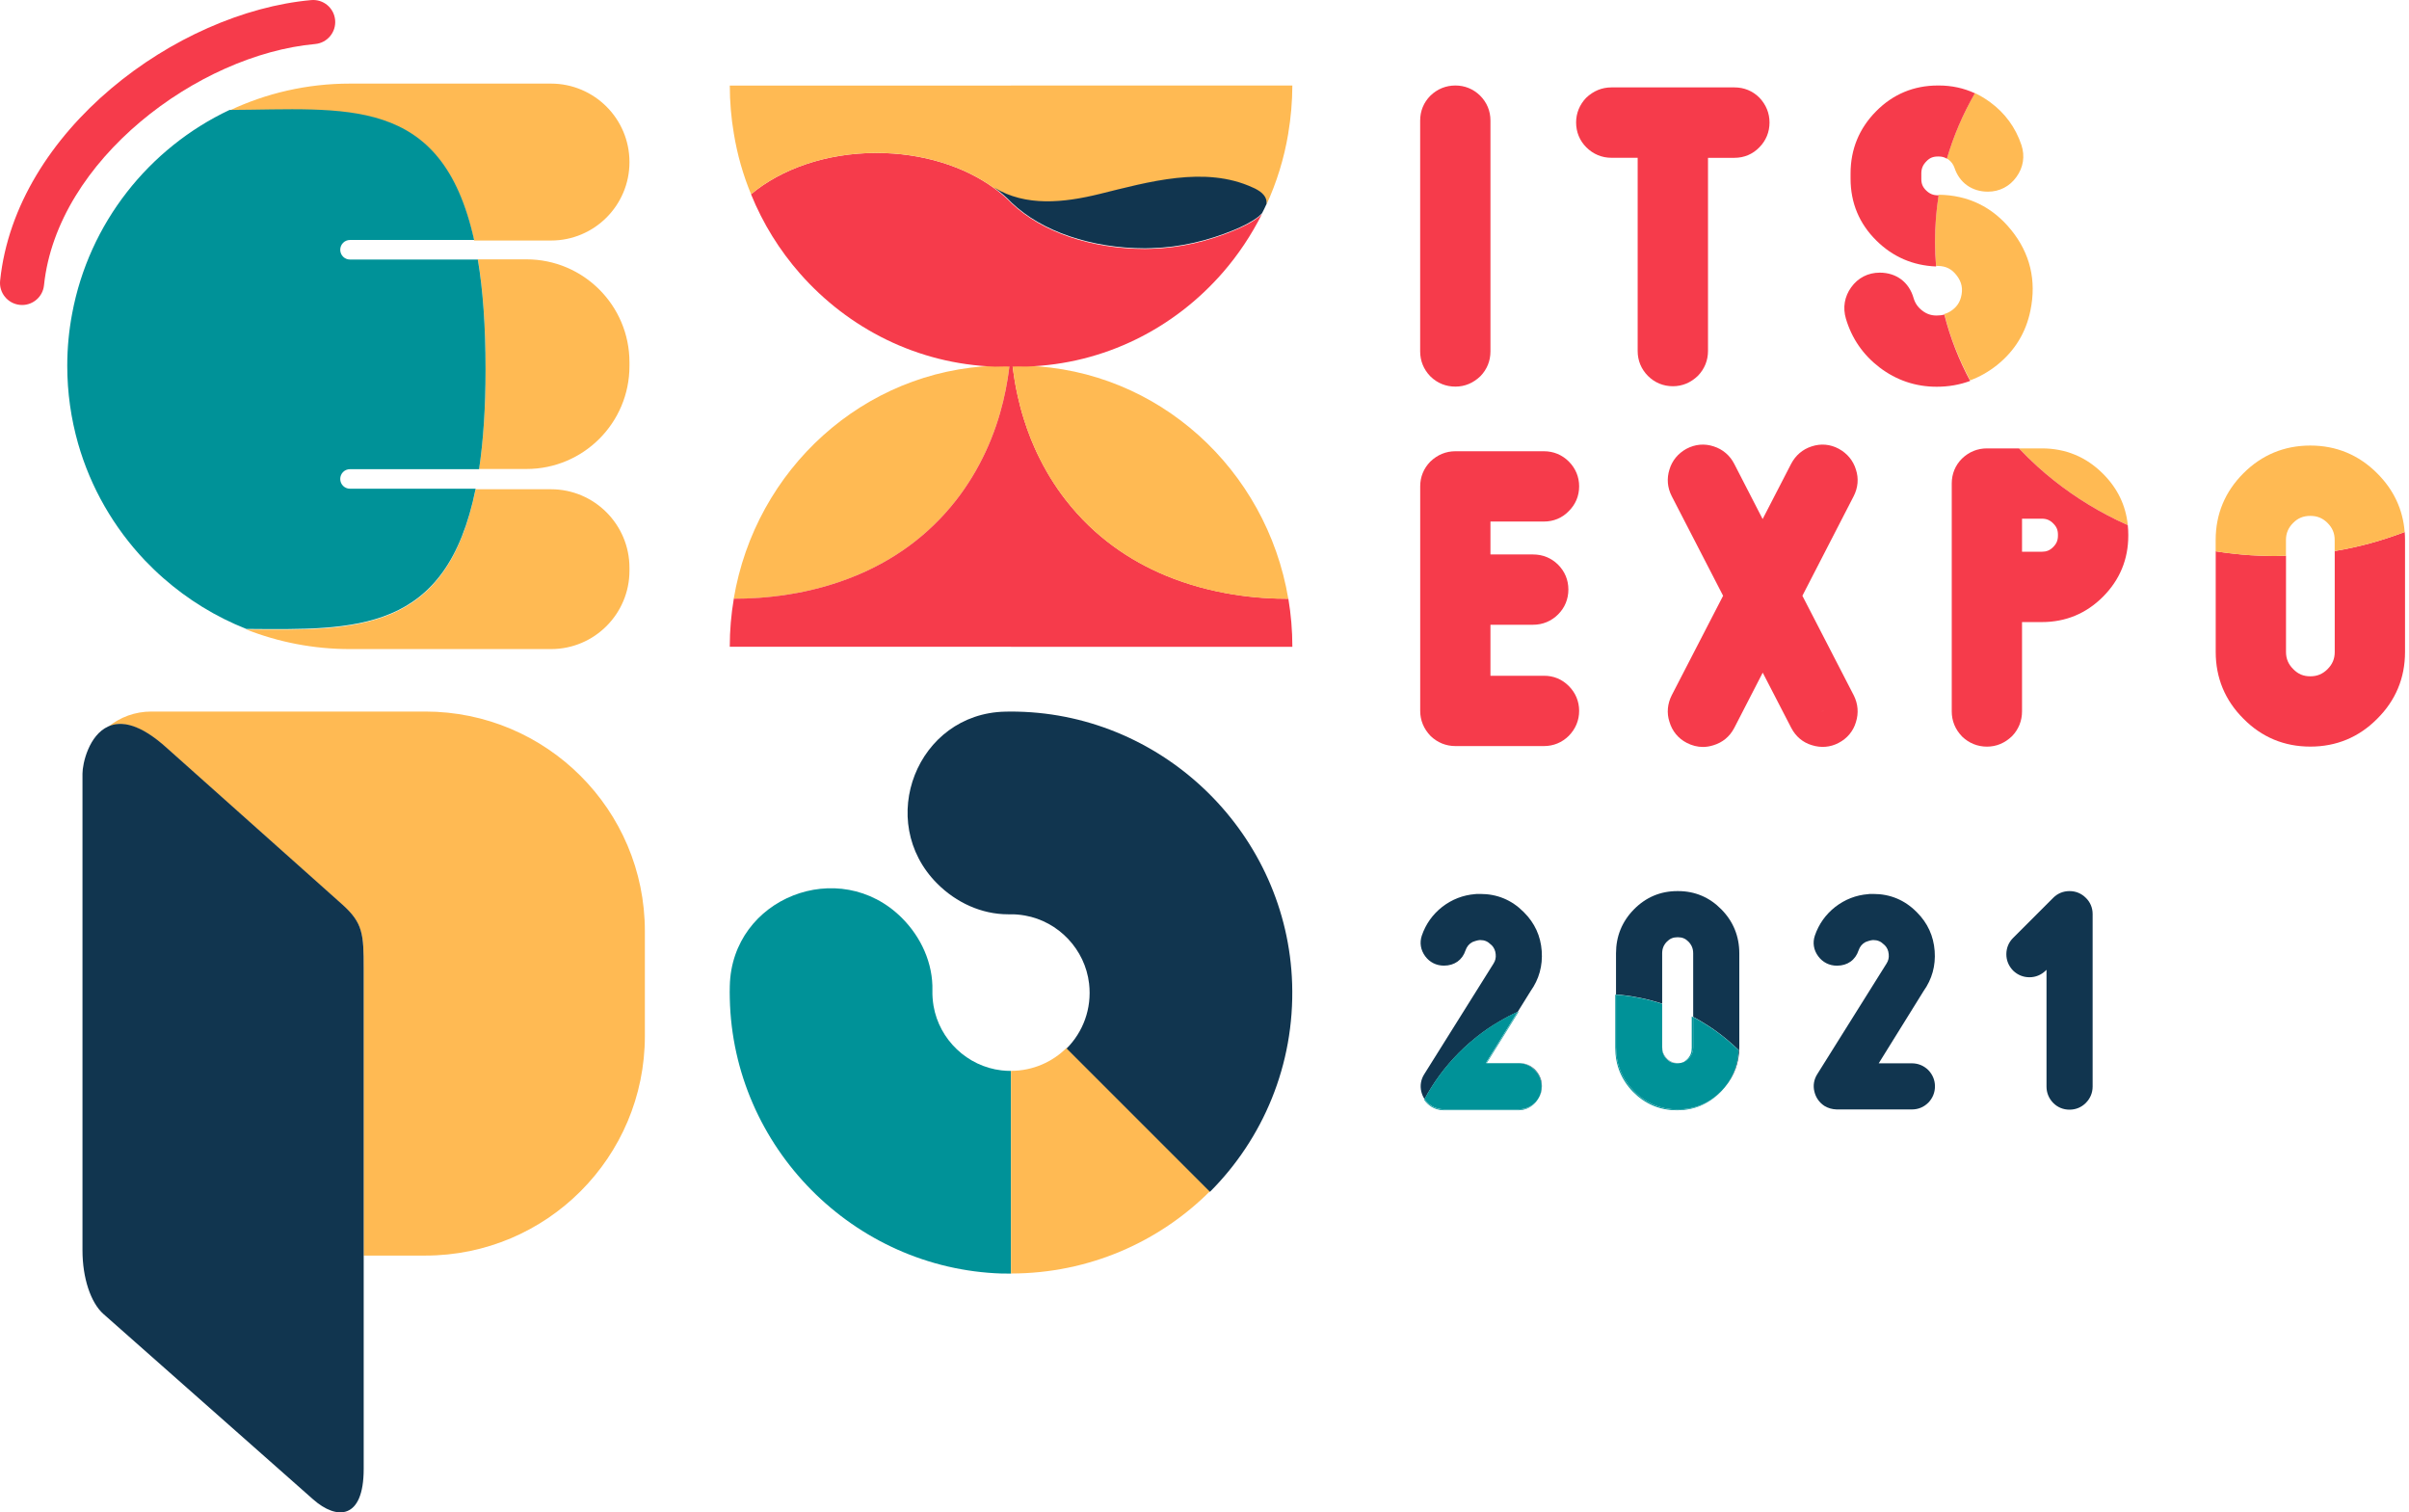 <svg width="317" height="199" viewBox="0 0 317 199" fill="none" xmlns="http://www.w3.org/2000/svg">
<path d="M84.858 122.518V136.315C84.858 152.278 71.921 165.209 55.965 165.209H47.858V127.476C47.858 122.962 47.77 121.519 45.093 119.098L21.941 98.444C18.443 95.285 15.967 94.858 14.251 95.624C15.8 94.369 17.771 93.625 19.926 93.625H55.959C71.921 93.631 84.858 106.567 84.858 122.518Z" fill="#FFBA53"/>
<path d="M2.909 40.132C2.809 40.132 2.709 40.126 2.603 40.115C1.01 39.949 -0.151 38.522 0.016 36.928C2.07 17.168 23.235 1.617 40.946 0.012C42.556 -0.132 43.956 1.045 44.1 2.638C44.244 4.237 43.067 5.647 41.474 5.792C26.039 7.191 7.506 21.06 5.79 37.533C5.64 39.021 4.38 40.132 2.909 40.132Z" fill="#F63B4B"/>
<path d="M82.832 21.327C82.832 27.029 78.207 31.648 72.51 31.648H62.383C58.13 12.388 45.36 14.498 30.203 14.542C35.011 12.266 40.391 11 46.054 11H72.505C75.353 11 77.935 12.16 79.806 14.026C81.677 15.891 82.832 18.479 82.832 21.327Z" fill="#FFBA53"/>
<path d="M82.831 47.667V48.161C82.831 55.645 76.768 61.708 69.29 61.708H63.038C63.593 58.01 63.893 53.674 63.893 48.572C63.893 42.858 63.543 38.095 62.877 34.125H69.29C76.768 34.131 82.831 40.194 82.831 47.667Z" fill="#FFBA53"/>
<path d="M82.831 74.713V75.085C82.831 80.787 78.206 85.406 72.509 85.406H46.053C41.234 85.406 36.631 84.49 32.406 82.825C46.831 82.941 58.745 83.43 62.582 64.375H72.504C78.206 64.381 82.831 69.011 82.831 74.713Z" fill="#FFBA53"/>
<path d="M47.858 127.43V193.284C47.858 199.974 44.322 200.04 41.202 197.287L13.618 172.902C11.931 171.414 10.854 168.138 10.854 164.523V101.795C10.854 100.435 11.714 96.715 14.246 95.588C14.246 95.583 14.246 95.583 14.251 95.583C15.967 94.811 18.443 95.238 21.941 98.403L45.093 119.057C47.764 121.472 47.858 122.916 47.858 127.43Z" fill="#11354F"/>
<path d="M316.477 71.049V85.785C316.477 89.216 315.239 92.175 312.802 94.59C310.403 97.006 307.444 98.238 304.018 98.238C300.587 98.238 297.633 97.011 295.224 94.579C292.797 92.164 291.565 89.205 291.565 85.785V72.537C292.359 72.665 293.169 72.776 293.98 72.859C295.429 73.026 296.906 73.12 298.399 73.142C298.699 73.159 298.988 73.159 299.288 73.159C299.799 73.159 300.309 73.154 300.815 73.126V85.785C300.815 86.679 301.12 87.395 301.764 88.039C302.414 88.705 303.108 88.988 304.024 88.988C304.918 88.988 305.634 88.689 306.278 88.05C306.928 87.4 307.227 86.684 307.227 85.79V72.504C308.044 72.376 308.849 72.215 309.648 72.038C311.147 71.71 312.618 71.31 314.056 70.838C314.856 70.577 315.65 70.294 316.438 70C316.461 70.339 316.477 70.689 316.477 71.049Z" fill="#F63B4B"/>
<path d="M316.432 70.001C315.644 70.301 314.85 70.584 314.05 70.84C312.612 71.312 311.141 71.711 309.642 72.039C308.842 72.217 308.037 72.378 307.221 72.505V71.056C307.221 70.162 306.921 69.446 306.272 68.802C305.639 68.175 304.923 67.88 304.018 67.88C303.102 67.88 302.385 68.169 301.758 68.802C301.114 69.446 300.809 70.162 300.809 71.056V73.133C300.303 73.155 299.792 73.166 299.282 73.166C298.982 73.166 298.693 73.166 298.393 73.149C296.894 73.127 295.423 73.033 293.974 72.866C293.163 72.783 292.353 72.677 291.559 72.544V71.056C291.559 67.653 292.786 64.694 295.217 62.267C297.633 59.852 300.592 58.625 304.012 58.625C307.432 58.625 310.386 59.852 312.801 62.267C314.989 64.444 316.199 67.037 316.432 70.001Z" fill="#FFBA53"/>
<path d="M279.993 69.094C279.071 68.689 278.166 68.255 277.289 67.789C273.952 66.035 270.882 63.886 268.15 61.421C267.29 60.643 266.463 59.838 265.674 59H268.689C271.82 59 274.524 60.121 276.728 62.331C278.638 64.236 279.738 66.501 279.993 69.094Z" fill="#FFBA53"/>
<path d="M279.993 69.099V69.094C279.071 68.689 278.166 68.255 277.289 67.789C273.952 66.035 270.882 63.886 268.15 61.421C267.29 60.643 266.463 59.838 265.674 59H261.466C260.222 59 259.1 59.45 258.173 60.344C257.296 61.221 256.83 62.353 256.83 63.614V93.606C256.83 94.845 257.279 95.972 258.206 96.927C259.1 97.782 260.222 98.243 261.466 98.243C262.693 98.243 263.809 97.782 264.764 96.866C265.624 95.972 266.079 94.845 266.079 93.606V81.853H268.689C271.82 81.853 274.524 80.731 276.728 78.521C278.938 76.306 280.06 73.602 280.06 70.482V70.338C280.06 69.915 280.037 69.505 279.993 69.099ZM270.804 70.482C270.804 71.093 270.621 71.542 270.171 71.986C269.744 72.414 269.3 72.597 268.689 72.597H266.079V68.25H268.689C269.3 68.25 269.744 68.433 270.188 68.877C270.621 69.305 270.804 69.738 270.804 70.338V70.482Z" fill="#F63B4B"/>
<path d="M237.176 78.391L243.916 65.305C244.499 64.183 244.604 62.95 244.227 61.807C243.866 60.607 243.089 59.663 241.95 59.042C240.834 58.448 239.607 58.337 238.397 58.736C237.203 59.119 236.276 59.919 235.693 61.035L231.945 68.297L228.209 61.035C227.637 59.919 226.699 59.119 225.505 58.736C224.3 58.337 223.068 58.448 221.929 59.047C220.813 59.658 220.036 60.607 219.692 61.751C219.303 62.95 219.409 64.177 219.992 65.305L226.743 78.391L219.986 91.477C219.414 92.599 219.309 93.831 219.675 94.953C220.036 96.197 220.836 97.168 221.952 97.74C222.64 98.101 223.362 98.284 224.084 98.284C224.55 98.284 225.005 98.207 225.461 98.062C226.677 97.701 227.631 96.907 228.22 95.763L231.957 88.507L235.704 95.763C236.293 96.907 237.248 97.701 238.408 98.045C239.613 98.434 240.846 98.329 241.934 97.757C243.078 97.168 243.871 96.197 244.216 95.031C244.604 93.831 244.499 92.604 243.927 91.477L237.176 78.391ZM239.968 93.515L239.624 93.693L239.968 93.509C239.968 93.515 239.968 93.515 239.968 93.515Z" fill="#F63B4B"/>
<path d="M265.336 23.293C264.448 24.531 263.115 25.22 261.588 25.22C259.479 25.22 257.846 24.043 257.191 22.083C257.036 21.633 256.786 21.283 256.392 20.989C256.325 20.945 256.264 20.895 256.192 20.861C257.08 17.835 258.324 14.948 259.878 12.25C260.572 12.572 261.244 12.977 261.888 13.449C263.848 14.887 265.231 16.786 266.002 19.085C266.485 20.556 266.247 22.044 265.336 23.293Z" fill="#FFBA53"/>
<path d="M267.184 40.855C266.601 43.747 265.124 46.168 262.787 48.039C261.688 48.916 260.505 49.583 259.25 50.049C257.779 47.3 256.624 44.375 255.847 41.315C256.23 41.215 256.574 41.038 256.902 40.793C257.49 40.349 257.857 39.816 258.046 39.111C258.329 38.029 258.162 37.135 257.49 36.257C256.846 35.408 256.091 35.019 255.053 34.992C254.959 34.992 254.864 34.986 254.77 34.986C254.681 33.903 254.631 32.804 254.631 31.694C254.631 29.634 254.792 27.602 255.103 25.625C258.967 25.664 262.182 27.218 264.641 30.25C267.14 33.326 268.001 36.901 267.184 40.855Z" fill="#FFBA53"/>
<path d="M259.251 50.122C257.874 50.633 256.403 50.888 254.854 50.888C252.066 50.888 249.54 50.033 247.319 48.34C245.165 46.691 243.677 44.536 242.905 41.938C242.472 40.489 242.717 39.023 243.594 37.807C244.482 36.563 245.815 35.875 247.353 35.875C249.546 35.875 251.211 37.13 251.805 39.212C252.005 39.889 252.361 40.417 252.944 40.866C253.516 41.31 254.11 41.516 254.837 41.516C255.209 41.516 255.548 41.477 255.853 41.388C256.625 44.447 257.78 47.373 259.251 50.122Z" fill="#F63B4B"/>
<path d="M259.878 12.272C258.318 14.976 257.074 17.863 256.192 20.883C255.864 20.683 255.525 20.594 255.137 20.594H254.998C254.37 20.594 253.926 20.777 253.499 21.222C253.027 21.694 252.827 22.182 252.827 22.826V23.559C252.827 24.175 253.016 24.631 253.46 25.058C253.921 25.508 254.398 25.702 255.042 25.702H255.103C254.792 27.679 254.631 29.711 254.631 31.771C254.631 32.876 254.676 33.975 254.77 35.063C251.722 34.941 249.074 33.797 246.919 31.66C244.66 29.439 243.516 26.691 243.516 23.498V22.826C243.516 19.639 244.649 16.885 246.886 14.631C249.107 12.388 251.844 11.25 255.003 11.25H255.142C256.824 11.25 258.412 11.594 259.878 12.272Z" fill="#F63B4B"/>
<path d="M232.851 16.119C232.851 17.38 232.384 18.507 231.507 19.39C230.652 20.278 229.514 20.767 228.237 20.767H224.756V46.184C224.756 47.428 224.295 48.549 223.434 49.443C222.479 50.365 221.363 50.82 220.136 50.82C218.876 50.82 217.754 50.354 216.866 49.477C215.972 48.583 215.5 47.444 215.5 46.184V20.761H212.041C210.781 20.761 209.637 20.278 208.743 19.384C207.866 18.507 207.4 17.374 207.4 16.114C207.4 14.892 207.86 13.771 208.715 12.877C209.67 11.961 210.798 11.5 212.047 11.5H228.242C229.503 11.5 230.635 11.966 231.513 12.844C232.401 13.776 232.851 14.898 232.851 16.119Z" fill="#F63B4B"/>
<path d="M206.433 90.261C207.327 91.155 207.799 92.282 207.799 93.532C207.799 94.787 207.327 95.919 206.433 96.824C205.545 97.701 204.423 98.168 203.163 98.168H191.52C190.276 98.168 189.155 97.707 188.261 96.852C187.339 95.897 186.884 94.77 186.884 93.532V63.989C186.884 62.762 187.334 61.646 188.2 60.752C189.155 59.83 190.276 59.375 191.52 59.375H203.163C204.423 59.375 205.545 59.841 206.433 60.719C207.327 61.618 207.799 62.74 207.799 63.989C207.799 65.266 207.316 66.404 206.4 67.287C205.573 68.142 204.44 68.625 203.163 68.625H196.128V72.956H201.742C202.985 72.956 204.107 73.405 205.001 74.271C205.917 75.182 206.383 76.309 206.383 77.569C206.383 78.83 205.917 79.957 205.034 80.84C204.14 81.734 203.002 82.205 201.742 82.205H196.128V88.918H203.163C204.423 88.907 205.545 89.373 206.433 90.261Z" fill="#F63B4B"/>
<path d="M196.129 15.864V46.234C196.129 47.478 195.679 48.599 194.813 49.493C193.858 50.415 192.742 50.87 191.515 50.87C190.271 50.87 189.149 50.42 188.256 49.554L188.195 49.493C187.334 48.599 186.879 47.478 186.879 46.234V15.864C186.879 14.604 187.345 13.476 188.222 12.594C189.144 11.7 190.271 11.25 191.515 11.25C192.742 11.25 193.858 11.7 194.752 12.566C195.662 13.471 196.129 14.604 196.129 15.864Z" fill="#F63B4B"/>
<path d="M133.039 140.91V167.577C132.64 167.577 132.24 167.577 131.84 167.572C112.308 166.955 96.462 150.937 96.034 131.4C96.018 130.844 96.018 130.284 96.034 129.728C96.295 118.119 110.476 112.578 118.682 120.784C121.219 123.321 122.785 126.758 122.696 130.345C122.679 131 122.735 131.672 122.846 132.36C123.612 136.813 127.287 140.311 131.774 140.838C132.207 140.888 132.629 140.91 133.039 140.91Z" fill="#009298"/>
<path d="M159.218 156.741C152.522 163.437 143.256 167.562 133.04 167.568V140.901C135.894 140.901 138.487 139.746 140.358 137.875L159.218 156.741Z" fill="#FFBA53"/>
<path d="M159.218 156.821L140.357 137.96C142.495 135.817 143.7 132.747 143.311 129.41C142.789 124.935 139.308 121.248 134.872 120.465C134.183 120.343 133.511 120.288 132.856 120.304H132.656C129.153 120.304 125.822 118.755 123.34 116.274C115.123 108.062 120.675 93.871 132.29 93.638C132.823 93.621 133.362 93.621 133.9 93.638C153.416 94.082 169.417 109.927 170.033 129.438C170.372 140.137 166.175 149.858 159.218 156.821Z" fill="#11354F"/>
<path d="M133.162 48.13C133.056 48.13 132.939 48.13 132.834 48.125C132.834 48.13 132.834 48.13 132.834 48.142C132.951 48.136 133.056 48.13 133.162 48.13Z" fill="#FFCC60"/>
<path d="M132.834 48.136C132.768 48.702 132.69 49.302 132.584 49.929C131.996 53.611 130.691 58.246 127.887 62.822C127.277 63.815 126.605 64.809 125.839 65.792C122.019 70.694 117.355 73.787 112.719 75.714C106.589 78.279 100.51 78.789 96.568 78.784H96.551C99.405 61.75 113.624 48.714 130.919 48.125C131.324 48.142 131.729 48.147 132.14 48.147C132.368 48.142 132.607 48.142 132.834 48.136Z" fill="#FFBA53"/>
<path d="M132.834 48.134C132.834 48.14 132.834 48.14 132.834 48.151C132.834 48.156 132.834 48.156 132.834 48.167C132.607 48.173 132.368 48.173 132.146 48.173C131.735 48.173 131.33 48.167 130.925 48.151C131.33 48.134 131.735 48.129 132.146 48.129C132.368 48.123 132.607 48.123 132.834 48.134Z" fill="#FFBA53"/>
<path d="M133.04 85.108V85.102H96.03C96.03 82.948 96.213 80.827 96.563 78.778H96.568C100.51 78.784 106.584 78.273 112.719 75.708C117.355 73.781 122.019 70.689 125.839 65.786C126.605 64.804 127.277 63.81 127.888 62.816C130.692 58.241 131.996 53.605 132.585 49.924C132.69 49.297 132.768 48.697 132.835 48.131C132.951 48.131 133.057 48.131 133.162 48.125H133.246C133.285 48.408 133.312 48.697 133.362 48.997V49.002C133.401 49.308 133.446 49.613 133.501 49.935C133.557 50.279 133.618 50.629 133.684 50.995C133.706 51.112 133.729 51.234 133.762 51.356C133.806 51.601 133.862 51.85 133.917 52.095C134.034 52.6 134.156 53.111 134.289 53.627C134.428 54.155 134.589 54.682 134.756 55.221C135.017 56.048 135.311 56.886 135.655 57.747C135.722 57.908 135.783 58.069 135.861 58.235C135.961 58.48 136.061 58.718 136.172 58.963C136.272 59.202 136.377 59.429 136.494 59.668C136.571 59.829 136.644 59.99 136.732 60.151C136.91 60.517 137.099 60.889 137.304 61.267C137.426 61.506 137.554 61.733 137.693 61.961C137.854 62.25 138.02 62.544 138.198 62.822C138.809 63.815 139.481 64.809 140.247 65.786C144.067 70.694 148.731 73.781 153.367 75.714C159.507 78.273 165.587 78.789 169.534 78.778C169.879 80.833 170.062 82.948 170.062 85.108H133.04Z" fill="#F63B4B"/>
<path d="M133.245 48.125C133.245 48.131 133.245 48.131 133.245 48.142H133.162C133.056 48.147 132.951 48.147 132.834 48.147C132.834 48.142 132.834 48.142 132.834 48.13C132.939 48.125 133.056 48.125 133.162 48.125H133.245Z" fill="#F63B4B"/>
<path d="M133.684 51.06C133.617 50.694 133.556 50.344 133.5 50C133.539 50.228 133.578 50.466 133.622 50.705C133.634 50.816 133.656 50.938 133.684 51.06Z" fill="#F63B4B"/>
<path d="M169.528 78.795C165.581 78.812 159.501 78.29 153.361 75.73C148.725 73.798 144.061 70.711 140.241 65.803C139.475 64.826 138.803 63.832 138.192 62.838C138.015 62.555 137.848 62.266 137.687 61.978C137.548 61.75 137.42 61.517 137.298 61.284C137.093 60.912 136.899 60.534 136.726 60.168C136.643 60.007 136.565 59.846 136.488 59.684C136.371 59.446 136.266 59.218 136.166 58.979C136.049 58.735 135.955 58.496 135.855 58.252C135.777 58.086 135.716 57.925 135.649 57.764C135.305 56.903 135.005 56.059 134.75 55.237C134.583 54.693 134.422 54.166 134.283 53.644C134.145 53.122 134.023 52.611 133.911 52.111C133.856 51.867 133.806 51.617 133.756 51.373C133.701 51.129 133.656 50.89 133.617 50.657C133.573 50.418 133.534 50.185 133.495 49.952C133.44 49.641 133.395 49.324 133.356 49.019V49.013C133.312 48.714 133.279 48.425 133.24 48.142C133.467 48.147 133.706 48.147 133.928 48.147C134.289 48.147 134.639 48.142 135 48.125H135.055C152.406 48.675 166.664 61.739 169.528 78.795Z" fill="#FFBA53"/>
<path d="M135.009 48.142C134.648 48.158 134.298 48.164 133.937 48.164C133.715 48.164 133.476 48.164 133.249 48.158C133.249 48.153 133.249 48.153 133.249 48.142C133.476 48.125 133.715 48.125 133.937 48.125C134.298 48.125 134.653 48.136 135.009 48.142Z" fill="#FFBA53"/>
<path d="M166.075 28.137C164.67 30.924 162.944 33.522 160.923 35.843C154.538 43.189 145.343 47.913 135.061 48.23H135.005C134.655 48.224 134.295 48.213 133.934 48.213C133.712 48.213 133.473 48.213 133.245 48.23H133.162C133.056 48.23 132.951 48.224 132.834 48.224C132.607 48.219 132.368 48.219 132.146 48.219C131.735 48.219 131.33 48.224 130.924 48.241C120.747 47.897 111.636 43.233 105.274 35.999C102.592 32.945 100.393 29.425 98.828 25.561C102.797 22.24 108.716 20.125 115.328 20.125C121.391 20.125 126.882 21.896 130.797 24.75C130.797 24.75 130.802 24.75 130.802 24.756C131.663 25.372 132.446 26.055 133.14 26.776C135.127 28.653 137.731 30.147 140.724 31.168C143.733 32.19 147.131 32.756 150.679 32.756C150.968 32.756 151.251 32.739 151.528 32.734C155.326 32.628 158.957 31.751 162.355 30.346C163.493 29.875 164.692 29.303 165.631 28.559C165.792 28.431 165.936 28.281 166.075 28.137Z" fill="#F63B4B"/>
<path d="M135.005 48.147C134.644 48.164 134.295 48.169 133.934 48.169C133.712 48.169 133.473 48.169 133.245 48.164H133.162C133.056 48.169 132.951 48.169 132.834 48.169C132.607 48.175 132.368 48.175 132.146 48.175C131.735 48.175 131.33 48.169 130.924 48.153C131.33 48.136 131.735 48.131 132.146 48.131C132.368 48.131 132.607 48.131 132.834 48.136C132.951 48.136 133.056 48.142 133.162 48.142H133.245C133.473 48.125 133.712 48.125 133.934 48.125C134.295 48.131 134.65 48.142 135.005 48.147Z" fill="#F63B4B"/>
<path d="M169.517 17.568H169.522C168.973 20.861 167.996 23.998 166.657 26.924C166.713 26.518 166.602 26.108 166.285 25.73C165.997 25.369 165.58 25.114 165.147 24.892C165.047 24.847 164.942 24.792 164.842 24.753C158.535 21.843 151.023 24.048 144.665 25.608C140.024 26.746 134.977 27.312 130.807 24.753C130.807 24.747 130.802 24.747 130.802 24.747C126.882 21.893 121.396 20.122 115.334 20.122C108.721 20.122 102.802 22.238 98.833 25.558C97.789 23.037 97.023 20.367 96.567 17.579C96.218 15.531 96.034 13.41 96.034 11.256H133.039V11.25H170.061C170.05 13.399 169.867 15.514 169.517 17.568Z" fill="#FFBA53"/>
<path d="M166.663 26.838C166.48 27.249 166.28 27.665 166.074 28.054C165.936 28.198 165.791 28.343 165.641 28.476C164.703 29.214 163.504 29.792 162.366 30.264C158.968 31.668 155.331 32.546 151.539 32.651C151.261 32.657 150.984 32.673 150.689 32.673C147.136 32.673 143.738 32.107 140.734 31.085C137.742 30.064 135.138 28.576 133.15 26.694C132.456 25.966 131.679 25.289 130.813 24.673C134.982 27.232 140.029 26.666 144.671 25.528C151.023 23.968 158.54 21.763 164.847 24.673C164.947 24.712 165.053 24.762 165.153 24.811C165.586 25.034 166.002 25.295 166.291 25.65C166.607 26.016 166.713 26.433 166.663 26.838Z" fill="#11354F"/>
<path d="M44.772 63.022C44.772 63.733 45.339 64.305 46.055 64.305H62.589C58.747 83.36 46.838 82.871 32.413 82.755C28.382 81.161 24.701 78.885 21.503 76.075C20.665 75.343 19.849 74.554 19.077 73.749C15.007 69.457 11.937 64.194 10.271 58.347C9.35 55.094 8.85 51.674 8.85 48.132C8.85 45.788 9.072 43.479 9.494 41.258C11.709 29.376 19.582 19.477 30.209 14.463C45.366 14.419 58.136 12.309 62.389 31.575H46.055C45.339 31.575 44.772 32.158 44.772 32.863C44.772 33.574 45.339 34.151 46.055 34.151H62.878C63.544 38.121 63.894 42.885 63.894 48.598C63.894 53.7 63.594 58.036 63.039 61.734H46.055C45.339 61.734 44.772 62.306 44.772 63.022Z" fill="#009298"/>
<path d="M201.415 130.406L199.71 133.149C198.894 133.515 198.095 133.932 197.312 134.398C196.273 134.992 195.291 135.669 194.352 136.413C194.025 136.674 193.703 136.941 193.392 137.207C191.432 138.912 189.733 140.888 188.351 143.093C188.029 143.592 187.74 144.098 187.457 144.625C187.257 144.325 187.118 143.992 187.029 143.631C186.84 142.837 186.974 142.038 187.423 141.333C196.473 126.869 196.512 126.814 196.529 126.792C196.773 126.414 196.868 126.014 196.818 125.553C196.773 125.082 196.612 124.715 196.312 124.393L196.173 124.276C195.779 123.877 195.341 123.693 194.797 123.693C194.652 123.693 194.33 123.727 193.758 123.954C193.309 124.199 193.02 124.549 192.848 125.048C192.431 126.32 191.393 127.058 190.005 127.058C189.006 127.058 188.134 126.619 187.545 125.826C186.94 125.009 186.779 124.038 187.101 123.094C187.623 121.578 188.523 120.318 189.777 119.33C191.066 118.336 192.52 117.775 194.114 117.647C194.147 117.642 194.18 117.636 194.214 117.636L194.391 117.625H194.802C197.001 117.625 198.911 118.413 200.465 119.968L200.554 120.057C201.953 121.456 202.736 123.16 202.875 125.131C203.014 127.075 202.525 128.846 201.415 130.406Z" fill="#11354F"/>
<path d="M202.402 144.583C202.702 144.1 202.858 143.545 202.858 142.951C202.858 142.135 202.552 141.391 201.958 140.774C201.37 140.186 200.62 139.881 199.782 139.881H195.59L195.595 139.875H199.871C200.698 139.875 201.436 140.18 202.014 140.758C202.597 141.363 202.896 142.101 202.896 142.906C202.896 143.517 202.73 144.089 202.402 144.583Z" fill="#11354F"/>
<path d="M220.719 139.865C220.158 139.865 219.714 139.677 219.325 139.271C218.915 138.849 218.726 138.366 218.726 137.75V137.839C218.726 138.427 218.903 138.894 219.298 139.299C219.675 139.693 220.086 139.871 220.625 139.871H220.736C220.763 139.871 220.797 139.871 220.825 139.865H220.719Z" fill="#11354F"/>
<path d="M228.875 125.439V137.76C228.875 139.786 228.231 141.563 226.959 143.056C228.108 141.652 228.719 140.014 228.78 138.154C228.314 137.704 227.836 137.271 227.337 136.855C226.865 136.46 226.382 136.077 225.888 135.722C225.765 135.633 225.643 135.544 225.521 135.461C225.049 135.133 224.561 134.811 224.072 134.523C223.661 134.267 223.234 134.029 222.806 133.801V125.439C222.806 124.834 222.612 124.351 222.195 123.913C221.812 123.513 221.374 123.324 220.824 123.324H220.719C220.163 123.324 219.719 123.513 219.325 123.924C218.92 124.346 218.725 124.834 218.725 125.439V132.063C218.253 131.908 217.765 131.763 217.276 131.636C216.799 131.502 216.31 131.397 215.822 131.297C215.699 131.269 215.577 131.247 215.455 131.23C214.978 131.13 214.495 131.053 214.006 130.992C213.556 130.93 213.107 130.886 212.651 130.853V125.439C212.651 123.196 213.445 121.248 215.005 119.66C216.577 118.061 218.498 117.25 220.719 117.25H220.824C223.034 117.25 224.955 118.061 226.521 119.66C228.081 121.248 228.875 123.196 228.875 125.439Z" fill="#11354F"/>
<path d="M251.578 139.911H247.22L253.122 130.406C254.232 128.846 254.726 127.069 254.582 125.131C254.437 123.166 253.66 121.456 252.261 120.057L252.172 119.968C250.618 118.413 248.708 117.625 246.509 117.625C246.492 117.625 246.47 117.625 246.454 117.625H246.104L245.932 117.636C245.898 117.642 245.865 117.647 245.832 117.653C244.238 117.775 242.784 118.341 241.495 119.335C240.241 120.323 239.341 121.584 238.819 123.099C238.497 124.043 238.658 125.02 239.264 125.831C239.852 126.625 240.724 127.064 241.723 127.064C243.111 127.064 244.149 126.325 244.571 125.048C244.743 124.549 245.032 124.199 245.482 123.954C246.054 123.727 246.376 123.693 246.52 123.693C247.064 123.693 247.503 123.877 247.897 124.271L248.03 124.388C248.336 124.71 248.491 125.07 248.536 125.548C248.586 126.009 248.491 126.408 248.247 126.786C248.23 126.808 248.197 126.864 239.141 141.327C238.692 142.032 238.558 142.832 238.753 143.626C238.941 144.414 239.391 145.064 240.063 145.508L240.119 145.541C240.579 145.813 241.085 145.958 241.673 145.98H251.595C252.422 145.98 253.161 145.674 253.755 145.08C254.321 144.492 254.621 143.753 254.621 142.937C254.621 142.132 254.321 141.399 253.738 140.794C253.149 140.217 252.405 139.911 251.578 139.911Z" fill="#11354F"/>
<path d="M274.469 118.133C273.892 117.555 273.148 117.25 272.326 117.25C271.504 117.25 270.76 117.555 270.183 118.133L264.897 123.418C264.32 123.996 264.015 124.74 264.015 125.562C264.015 126.367 264.314 127.105 264.914 127.721C265.503 128.288 266.241 128.587 267.057 128.587C267.862 128.587 268.595 128.288 269.2 127.705L269.3 127.605V142.967C269.3 143.784 269.6 144.528 270.183 145.127C270.76 145.705 271.504 146.01 272.326 146.01C273.148 146.01 273.892 145.705 274.469 145.127C275.058 144.539 275.369 143.789 275.369 142.967V120.27C275.369 119.443 275.052 118.694 274.469 118.133Z" fill="#11354F"/>
<path d="M228.78 138.176C228.719 140.036 228.108 141.674 226.959 143.079C226.82 143.245 226.676 143.406 226.521 143.567C224.955 145.161 223.034 145.971 220.824 145.971H220.719C218.498 145.971 216.577 145.161 215.005 143.567C213.445 141.974 212.651 140.03 212.651 137.782V130.875C213.107 130.908 213.556 130.953 214.006 131.014C214.495 131.075 214.978 131.153 215.455 131.253C215.577 131.269 215.699 131.291 215.822 131.319C216.31 131.419 216.799 131.525 217.276 131.658C217.765 131.786 218.253 131.93 218.725 132.085V137.871C218.725 138.459 218.903 138.926 219.297 139.331C219.675 139.725 220.086 139.903 220.624 139.903H220.735C220.763 139.903 220.796 139.903 220.824 139.897C220.863 139.897 220.896 139.897 220.935 139.892C221.435 139.869 221.84 139.681 222.207 139.303C222.612 138.881 222.806 138.398 222.806 137.782V133.823C223.234 134.051 223.661 134.29 224.072 134.545C224.561 134.834 225.049 135.156 225.521 135.483C225.643 135.567 225.765 135.655 225.888 135.744C226.382 136.1 226.865 136.483 227.337 136.877C227.836 137.293 228.314 137.726 228.78 138.176Z" fill="#009298"/>
<path d="M222.206 139.33C221.839 139.707 221.434 139.896 220.934 139.918C221.368 139.88 221.717 139.702 222.045 139.358C222.434 138.952 222.617 138.486 222.617 137.897V133.75C222.678 133.783 222.744 133.817 222.806 133.85V137.809C222.806 138.425 222.611 138.908 222.206 139.33Z" fill="#009298"/>
<path d="M226.52 143.578C226.492 143.612 226.459 143.639 226.431 143.673C224.866 145.266 222.939 146.082 220.735 146.082H220.624C218.403 146.082 216.482 145.266 214.905 143.673C213.35 142.085 212.556 140.136 212.556 137.882V130.875C212.59 130.875 212.618 130.881 212.651 130.886V137.793C212.651 140.042 213.445 141.985 215.005 143.578C216.576 145.172 218.497 145.982 220.718 145.982H220.824C223.033 145.982 224.954 145.172 226.52 143.578Z" fill="#009298"/>
<path d="M202.857 142.963C202.857 143.557 202.702 144.113 202.402 144.596C202.396 144.601 202.396 144.612 202.385 144.618C202.285 144.773 202.163 144.923 202.03 145.062C201.436 145.656 200.697 145.962 199.87 145.962H189.948C189.36 145.939 188.855 145.795 188.394 145.523L188.344 145.49C187.983 145.251 187.683 144.951 187.456 144.601C187.739 144.074 188.027 143.569 188.349 143.069C189.732 140.865 191.431 138.888 193.391 137.184C193.702 136.917 194.024 136.651 194.351 136.39C195.29 135.646 196.272 134.968 197.311 134.374C198.093 133.908 198.893 133.491 199.709 133.125L195.512 139.888H195.595L195.589 139.893H199.781C200.62 139.893 201.369 140.198 201.958 140.787C202.552 141.403 202.857 142.147 202.857 142.963Z" fill="#009298"/>
<path d="M195.595 139.943H195.512L199.709 133.181C199.748 133.158 199.793 133.142 199.832 133.125L195.595 139.943Z" fill="#009298"/>
<path d="M202.386 144.642C202.275 144.825 202.136 145.003 201.98 145.164C201.375 145.774 200.62 146.085 199.782 146.085H189.943C189.344 146.063 188.827 145.913 188.367 145.635C187.967 145.38 187.645 145.069 187.412 144.714C187.428 144.686 187.445 144.653 187.456 144.625C187.684 144.975 187.983 145.275 188.344 145.513L188.394 145.547C188.855 145.819 189.36 145.963 189.949 145.985H199.871C200.698 145.985 201.436 145.68 202.03 145.086C202.164 144.947 202.286 144.797 202.386 144.642Z" fill="#009298"/>
</svg>
